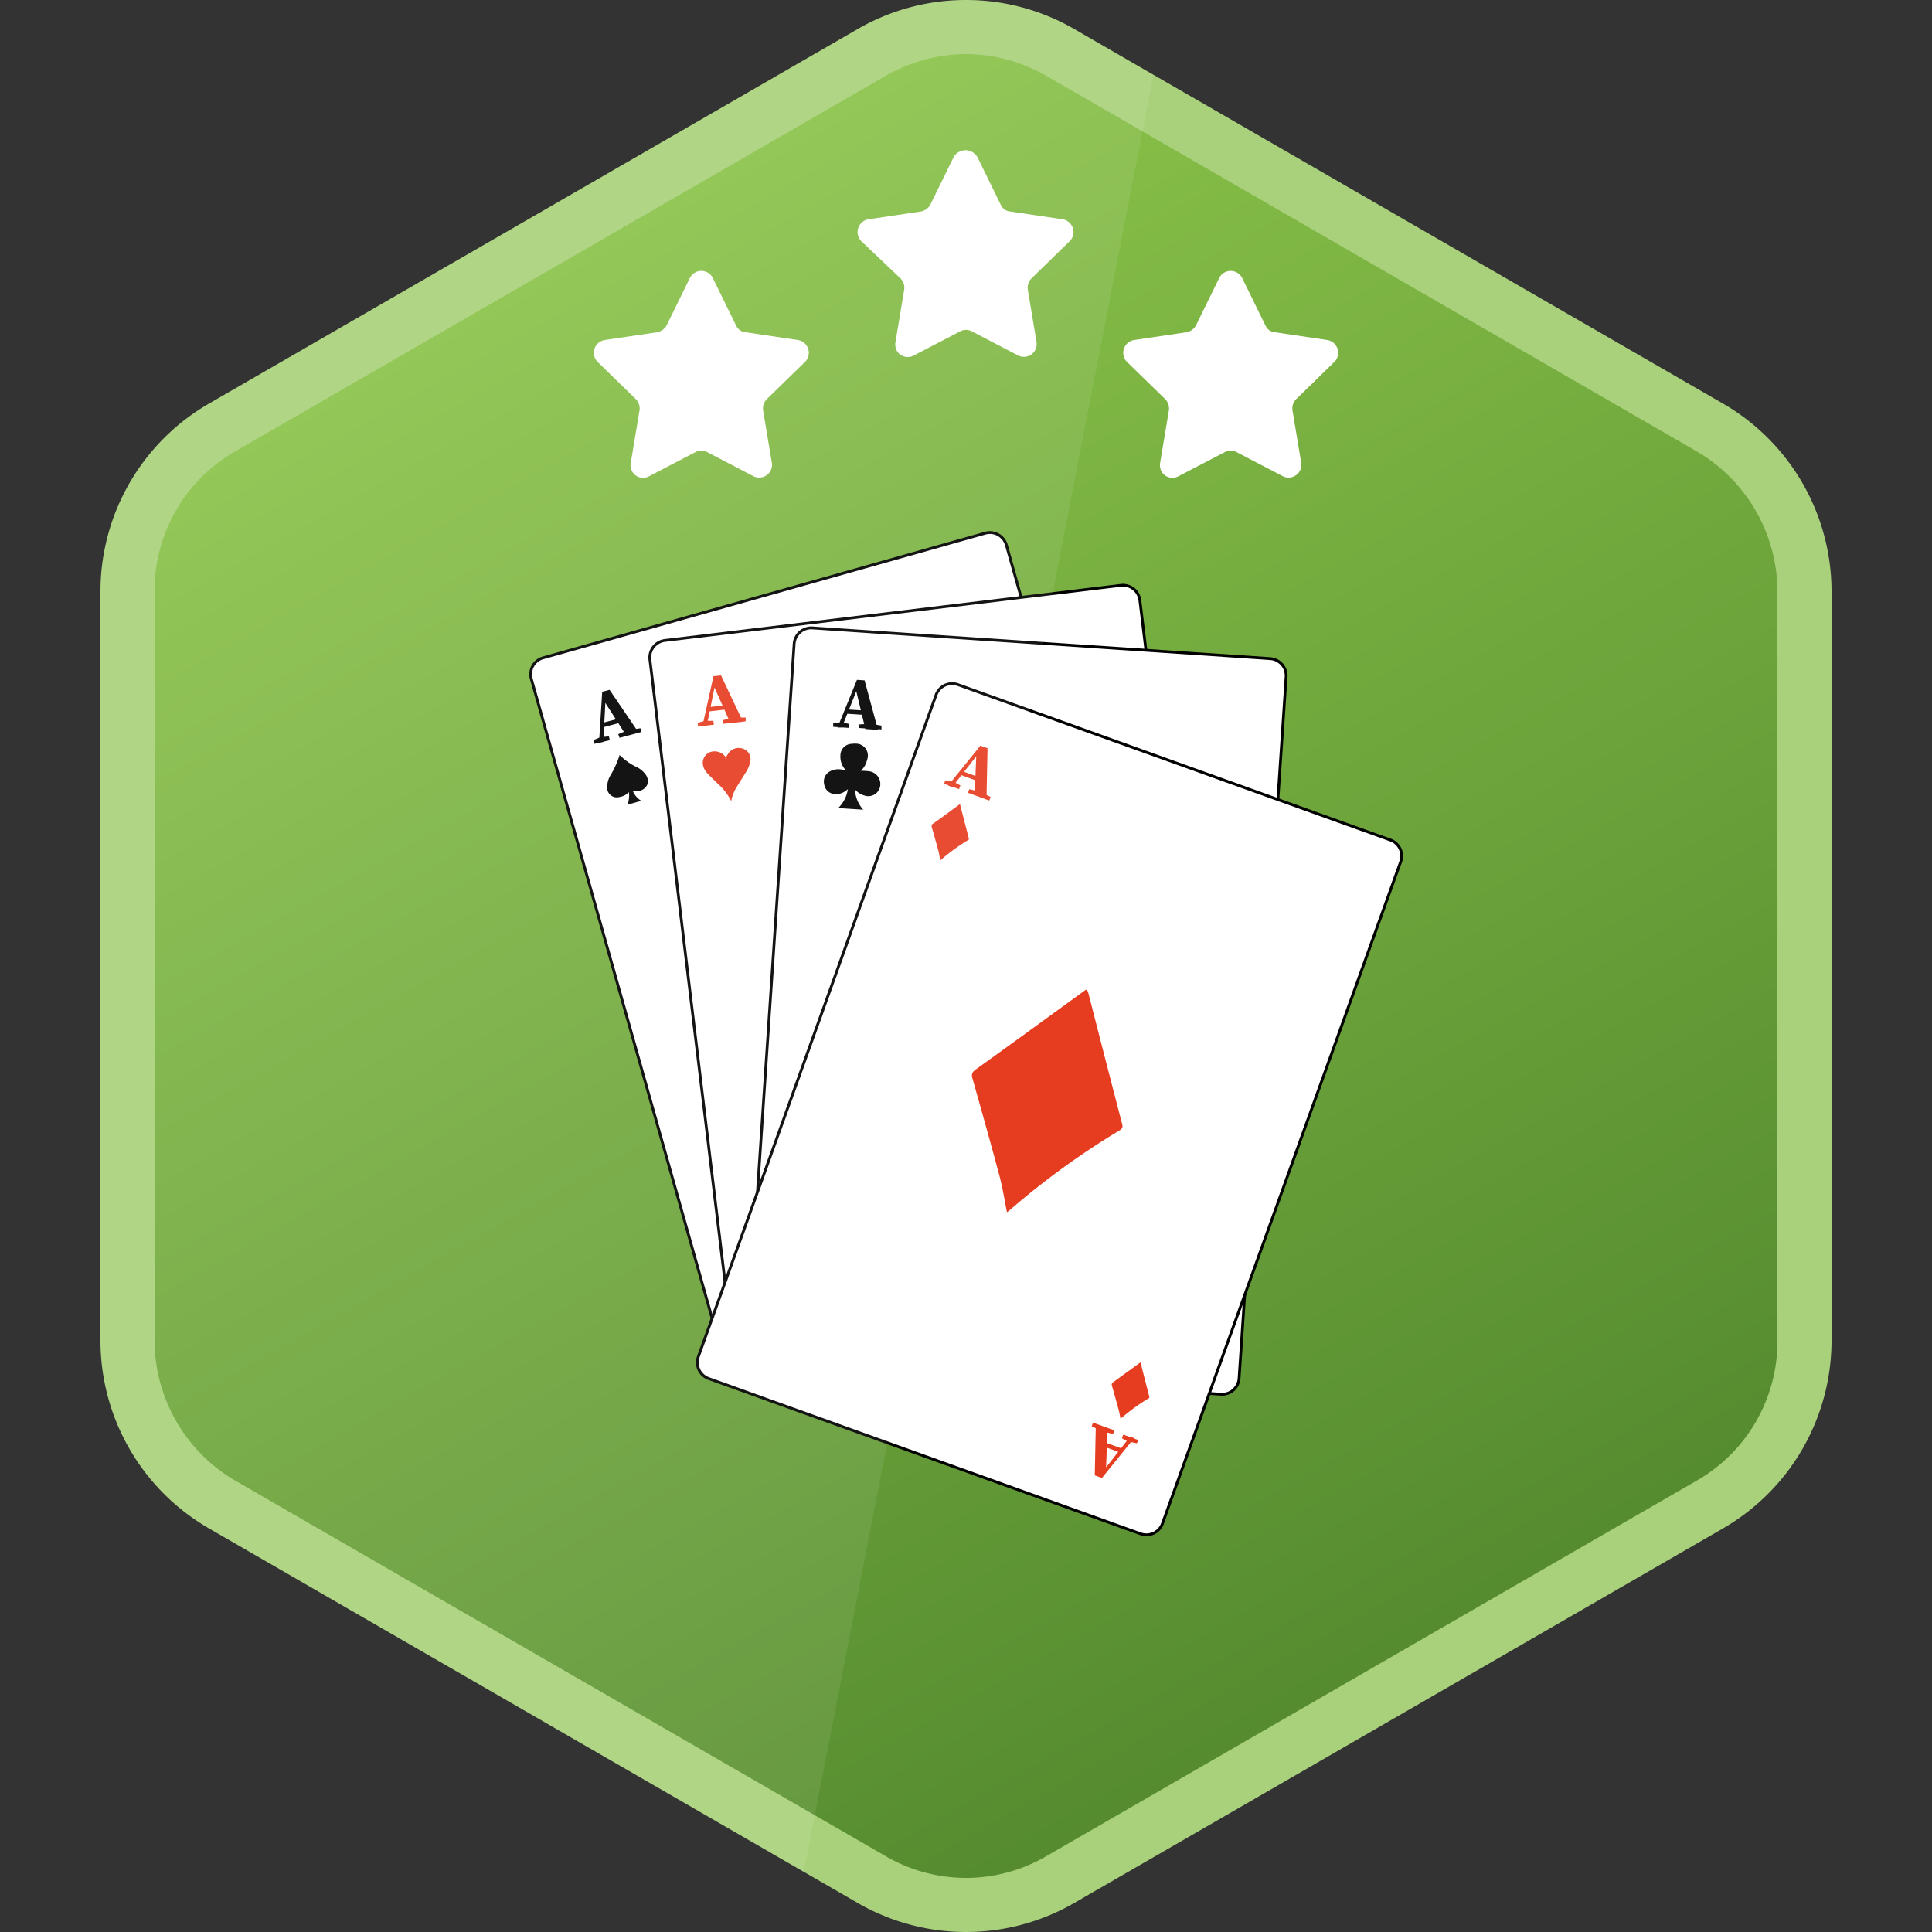 <svg xmlns="http://www.w3.org/2000/svg" xmlns:xlink="http://www.w3.org/1999/xlink" width="200" height="200" viewBox="0 0 200 200"><rect x="0" y="0" width="200" height="200" fill="#333333" stroke="none"/><defs><linearGradient id="green" x1="57.2" y1="178.02" x2="142.39" y2="26.72" gradientTransform="matrix(1, 0, 0, -1, 0, 202)" gradientUnits="userSpaceOnUse"><stop offset="0" stop-color="#8bc34a"/><stop offset="1" stop-color="#558b2f"/></linearGradient></defs><path d="M100,197.2a20,20,0,0,1-9.8-2.6L23,155.8a19.78,19.78,0,0,1-9.8-17V61.2a19.78,19.78,0,0,1,9.8-17L90.2,5.4a19.77,19.77,0,0,1,19.6,0L177,44.2a19.78,19.78,0,0,1,9.8,17v77.6a19.78,19.78,0,0,1-9.8,17l-67.2,38.8A20,20,0,0,1,100,197.2Z" style="fill:url(#green)"/><path d="M100,5.6a16.85,16.85,0,0,1,8.4,2.3l67.2,38.8A16.84,16.84,0,0,1,184,61.2v77.6a16.6,16.6,0,0,1-8.4,14.5l-67.2,38.8a16.49,16.49,0,0,1-16.8,0L24.4,153.3A16.84,16.84,0,0,1,16,138.8V61.2a16.6,16.6,0,0,1,8.4-14.5L91.6,7.9A16.85,16.85,0,0,1,100,5.6M100,0A22.4,22.4,0,0,0,88.8,3L21.6,41.8A22.47,22.47,0,0,0,10.4,61.2v77.6a22.47,22.47,0,0,0,11.2,19.4L88.8,197a22.41,22.41,0,0,0,22.4,0l67.2-38.8a22.47,22.47,0,0,0,11.2-19.4V61.2a22.47,22.47,0,0,0-11.2-19.4L111.2,3A22.4,22.4,0,0,0,100,0Z" style="fill:#a9d17b"/><title>cartes</title><rect style="fill:#fff"/><path d="M123.92,126.47a1.77,1.77,0,0,1-1.22,2.19L77,141.56a1.77,1.77,0,0,1-2.19-1.22L55,70.28a1.76,1.76,0,0,1,1.22-2.18L102,55.19a1.78,1.78,0,0,1,2.18,1.23Z" style="fill:#fff;stroke:#000;stroke-miterlimit:10;stroke-width:0.29px;fill-rule:evenodd"/><path d="M112.9,120.61c.69-.2,1.2.19,1.54,1.15l1.4-.39c0-.28.06-.54.08-.78l0-.67,1.14-.32-1,6.06-1.74.49-1.45-3.84c-.21-.55-.45-.88-.71-1A.92.92,0,0,1,112.9,120.61Zm2.85,1.42-1.11.31.68,2.06.06.22.22-1.44Z"/><path d="M90.19,105.36a8.13,8.13,0,0,1-4.54,2.42,5,5,0,0,1-6-5.2,11.37,11.37,0,0,1,1.7-5.6,45.84,45.84,0,0,0,4.3-9.75c0-.11.1-.22.18-.41.61.54,1.16,1.05,1.73,1.54a32.88,32.88,0,0,0,6.86,4.5,11.23,11.23,0,0,1,4,3.19c1.36,1.78,2,3.74,1,5.88a5.63,5.63,0,0,1-5.16,3.16,20.75,20.75,0,0,1-2.3-.12,9.59,9.59,0,0,0,4.15,4.61l-6.78,1.92A14.44,14.44,0,0,0,90.19,105.36Z" style="fill-rule:evenodd"/><path d="M65.11,82a1.74,1.74,0,0,1-1,.51,1,1,0,0,1-1.25-1.1,2.32,2.32,0,0,1,.35-1.17,10.16,10.16,0,0,0,.91-2,.92.92,0,0,1,0-.09l.37.33a6.49,6.49,0,0,0,1.44.94,2.34,2.34,0,0,1,.83.67A1.14,1.14,0,0,1,67,81.24,1.19,1.19,0,0,1,66,81.9a4,4,0,0,1-.48,0,2.09,2.09,0,0,0,.87,1l-1.42.4A3.12,3.12,0,0,0,65.11,82Z" style="fill-rule:evenodd"/><path d="M126.75,134.41a1.75,1.75,0,0,1-1.54,2L78,142.11a1.78,1.78,0,0,1-2-1.55L67.28,68.3a1.78,1.78,0,0,1,1.55-2L116,60.6a1.77,1.77,0,0,1,2,1.54Z" style="fill:#fff;stroke:#000;stroke-miterlimit:10;stroke-width:0.29px;fill-rule:evenodd"/><path d="M96.17,94a25.14,25.14,0,0,1,1.74-2.81,6,6,0,0,1,6.92-1.59,5.21,5.21,0,0,1,3,6,14.6,14.6,0,0,1-2.16,5.22c-1.36,2.2-2.78,4.36-4.11,6.58A20.61,20.61,0,0,0,99,113.77c0,.18-.1.35-.15.52a1.5,1.5,0,0,1-.15.12,1.74,1.74,0,0,1-.18-.22c-1.48-3.45-4.06-6-6.69-8.61-1.6-1.56-3.2-3.11-4.73-4.72a7.7,7.7,0,0,1-2.06-3.73,5.38,5.38,0,0,1,5.44-6.56,6.16,6.16,0,0,1,5.16,2.71l.55.73S96.26,94,96.17,94Z" style="fill:#e63d21;fill-rule:evenodd"/><path d="M116.16,127c.71-.09,1.16.37,1.35,1.37l1.44-.17c.08-.27.14-.52.19-.75l.14-.66,1.17-.15-2,5.84-1.79.21-.85-4a1.64,1.64,0,0,0-.55-1.09A.93.93,0,0,1,116.16,127Zm2.6,1.84-1.15.14.36,2.14,0,.22.43-1.38Z" style="fill:#e63d21"/><path d="M75.08,78.51a6.49,6.49,0,0,1,.39-.62A1.31,1.31,0,0,1,77,77.54a1.14,1.14,0,0,1,.66,1.33A3.26,3.26,0,0,1,77.18,80c-.3.48-.62,1-.91,1.45a4.37,4.37,0,0,0-.56,1.4l0,.11s0,0,0,0,0,0,0,0a6.1,6.1,0,0,0-1.48-1.9c-.35-.35-.71-.69-1-1a1.78,1.78,0,0,1-.45-.83,1.19,1.19,0,0,1,1.2-1.45,1.39,1.39,0,0,1,1.14.6l.12.16Z" style="fill:#e63d21;fill-rule:evenodd"/><path d="M128.27,142.69a1.76,1.76,0,0,1-1.88,1.64L79,141.16a1.77,1.77,0,0,1-1.65-1.89l4.86-72.63A1.78,1.78,0,0,1,84.08,65l47.41,3.18a1.77,1.77,0,0,1,1.65,1.88Z" style="fill:#fff;stroke:#000;stroke-miterlimit:10;stroke-width:0.29px;fill-rule:evenodd"/><path d="M119.85,133.49c.72,0,1.07.58,1.07,1.6l1.45.1c.13-.25.24-.48.33-.7l.26-.62,1.18.07-3,5.37-1.8-.12-.08-4.11a1.67,1.67,0,0,0-.34-1.17A.93.93,0,0,1,119.85,133.49Zm2.22,2.3-1.16-.08,0,2.16v.23l.68-1.28Z"/><path d="M102.3,101.15a7.65,7.65,0,0,1-2-5.68,4.39,4.39,0,0,1,4.29-4.39,7.87,7.87,0,0,1,2.37.15c2.9.64,4.2,3,3.36,6.16a8,8,0,0,1-2,3.52c-.14.14-.26.29-.32.36a21.47,21.47,0,0,1,3.3.25,4.84,4.84,0,0,1,4,5,4.53,4.53,0,0,1-5.93,4.18,6.91,6.91,0,0,1-3.6-2.33A12.24,12.24,0,0,0,109,116l-9.51-.63c2.12-1.92,3-4.36,3.6-7.13-.29.23-.45.36-.62.48a6,6,0,0,1-4.67,1.32,4.22,4.22,0,0,1-3.57-3.73,4.37,4.37,0,0,1,2-4.83,6.71,6.71,0,0,1,5.13-.62l.37.1Z" style="fill-rule:evenodd"/><path d="M87.55,79.73A2.05,2.05,0,0,1,87,78.18,1.2,1.2,0,0,1,88.19,77a2.3,2.3,0,0,1,.64,0,1.24,1.24,0,0,1,.92,1.69,2.17,2.17,0,0,1-.53,1l-.09.1a6.69,6.69,0,0,1,.9.06,1.33,1.33,0,0,1,1.1,1.37,1.24,1.24,0,0,1-1.62,1.14,1.93,1.93,0,0,1-1-.64,3.33,3.33,0,0,0,.85,2.1l-2.59-.17a3.47,3.47,0,0,0,1-1.95l-.17.13a1.65,1.65,0,0,1-1.28.36,1.16,1.16,0,0,1-1-1,1.19,1.19,0,0,1,.56-1.32,1.85,1.85,0,0,1,1.4-.17l.1,0Z" style="fill-rule:evenodd"/><path d="M120.34,157.71a1.77,1.77,0,0,1-2.26,1.07L73.36,142.71a1.77,1.77,0,0,1-1.07-2.26L96.9,71.94a1.77,1.77,0,0,1,2.26-1.07l44.73,16.07A1.76,1.76,0,0,1,145,89.2Z" style="fill:#fff;stroke:#000;stroke-miterlimit:10;stroke-width:0.29px;fill-rule:evenodd"/><path d="M104.24,125.49c-.26-1.3-.45-2.54-.77-3.74-.89-3.34-1.83-6.67-2.77-10-.11-.4-.18-.66.25-1,3.81-2.73,7.59-5.49,11.38-8.24a1.84,1.84,0,0,1,.19-.09c.06.16.12.31.17.47q1.69,6.61,3.41,13.23c.09.35.24.63-.21.9a81.56,81.56,0,0,0-11.42,8.3Z" style="fill:#e63d21;fill-rule:evenodd"/><path d="M97.35,89.11c-.07-.33-.12-.64-.2-1-.23-.85-.47-1.7-.71-2.54,0-.11,0-.17.07-.25,1-.69,1.93-1.4,2.89-2.1l0,0a.56.56,0,0,1,0,.12l.87,3.37c0,.09.06.16,0,.22a20.81,20.81,0,0,0-2.91,2.12Z" style="fill:#e63d21;fill-rule:evenodd"/><path d="M116,146.88c-.07-.33-.12-.65-.2-.95-.23-.85-.47-1.7-.71-2.54,0-.11,0-.17.07-.25l2.89-2.1,0,0,.05.12c.28,1.12.57,2.24.86,3.37,0,.09.07.16-.05.22a20.81,20.81,0,0,0-2.91,2.12Z" style="fill:#e63d21;fill-rule:evenodd"/><path d="M61.44,76.61l.73-.31.13,0,.73-.07.1.39L61.54,77Zm.9-5,.76-.2,3,4.41-1.26.34-2.32-3.62.18-.45-.25,4.71-.44.11Zm0,3.23,2-.53.29.39-2.28.61ZM64,76l.81-.34.49-.13,1-.14.11.38-2.27.61Z"/><path d="M72.22,74.82l.77-.2.13,0,.73,0,.05.4-1.63.19ZM73.86,70l.78-.08,2.27,4.79-1.3.15-1.75-3.92.24-.42-.94,4.62-.45.05Zm-.47,3.2,2-.23.22.42-2.35.27Zm1.45,1.35.84-.21.51-.06h1l0,.39-2.34.26Z" style="fill:#e63d21"/><path d="M86.25,74.84l.79-.06h.14l.71.16,0,.41-1.64-.11Zm2.46-4.46.79.05,1.39,5.12-1.31-.08-1-4.17.31-.37-1.74,4.38-.45,0Zm-1,3.06,2.06.13.14.46-2.35-.15ZM88.87,75l.87-.06.51,0,1,.18,0,.39-2.34-.15Z"/><path d="M97.87,80.78l.78.17.12,0,.65.36-.14.38-1.55-.56Zm3.62-3.59.74.27-.11,5.31-1.22-.45.17-4.29.4-.27-2.9,3.72-.42-.16Zm-1.84,2.65,1.93.71V81l-2.21-.81Zm.69,1.86.85.19.48.17.88.44-.14.37-2.21-.8Z" style="fill:#e63d21"/><path d="M115.22,148.44l-.85-.19-.48-.17-.88-.44.14-.37,2.21.8ZM114.07,153l-.74-.27.11-5.31,1.22.45-.17,4.3-.4.26,2.9-3.71.42.15Zm1.84-2.65-1.93-.71v-.47l2.21.8Zm1.78-.94-.78-.16-.12,0-.65-.36.14-.38,1.55.56Z" style="fill:#e63d21"/><g style="opacity:0.08"><path d="M111.2,3A22.41,22.41,0,0,0,88.8,3L21.6,41.8A22.47,22.47,0,0,0,10.4,61.2v77.6a22.47,22.47,0,0,0,11.2,19.4l61.6,35.6,36.2-186Z" style="fill:#fff"/></g><path d="M128.6,28.8l2.4,4.9a1.18,1.18,0,0,0,1,.7l5.4.8a1.34,1.34,0,0,1,1.11,1.54,1.33,1.33,0,0,1-.41.76l-3.9,3.8a1.37,1.37,0,0,0-.4,1.2l.9,5.4a1.32,1.32,0,0,1-1.08,1.52,1.29,1.29,0,0,1-.82-.12L128,46.8a1.28,1.28,0,0,0-1.2,0L122,49.3a1.3,1.3,0,0,1-1.77-.51,1.37,1.37,0,0,1-.13-.89l.9-5.4a1.37,1.37,0,0,0-.4-1.2l-3.9-3.8a1.34,1.34,0,0,1,.7-2.3l5.4-.8a1.42,1.42,0,0,0,1-.7l2.4-4.9a1.33,1.33,0,0,1,2.4,0Z" style="fill:#fff"/><path d="M101.2,16.3l2.4,4.9a1.18,1.18,0,0,0,1,.7l5.4.8a1.34,1.34,0,0,1,1.11,1.54,1.33,1.33,0,0,1-.41.76l-3.9,3.8a1.37,1.37,0,0,0-.4,1.2l.9,5.4a1.32,1.32,0,0,1-1.08,1.52,1.29,1.29,0,0,1-.82-.12l-4.8-2.5a1.28,1.28,0,0,0-1.2,0l-4.8,2.5a1.3,1.3,0,0,1-1.77-.51,1.37,1.37,0,0,1-.13-.89l.9-5.4a1.37,1.37,0,0,0-.4-1.2l-4-3.8a1.34,1.34,0,0,1,.7-2.3l5.4-.8a1.42,1.42,0,0,0,1-.7l2.4-4.9a1.42,1.42,0,0,1,1.92-.58A1.47,1.47,0,0,1,101.2,16.3Z" style="fill:#fff"/><path d="M73.8,28.8l2.4,4.9a1.18,1.18,0,0,0,1,.7l5.4.8a1.34,1.34,0,0,1,1.11,1.54,1.33,1.33,0,0,1-.41.76l-3.9,3.8a1.37,1.37,0,0,0-.4,1.2l.9,5.4a1.32,1.32,0,0,1-1.08,1.52A1.29,1.29,0,0,1,78,49.3l-4.8-2.5a1.28,1.28,0,0,0-1.2,0l-4.8,2.5a1.3,1.3,0,0,1-1.77-.51,1.37,1.37,0,0,1-.13-.89l.9-5.4a1.37,1.37,0,0,0-.4-1.2l-3.9-3.8a1.34,1.34,0,0,1,.7-2.3l5.4-.8a1.42,1.42,0,0,0,1-.7l2.4-4.9a1.33,1.33,0,0,1,2.4,0Z" style="fill:#fff;isolation:isolate"/></svg>